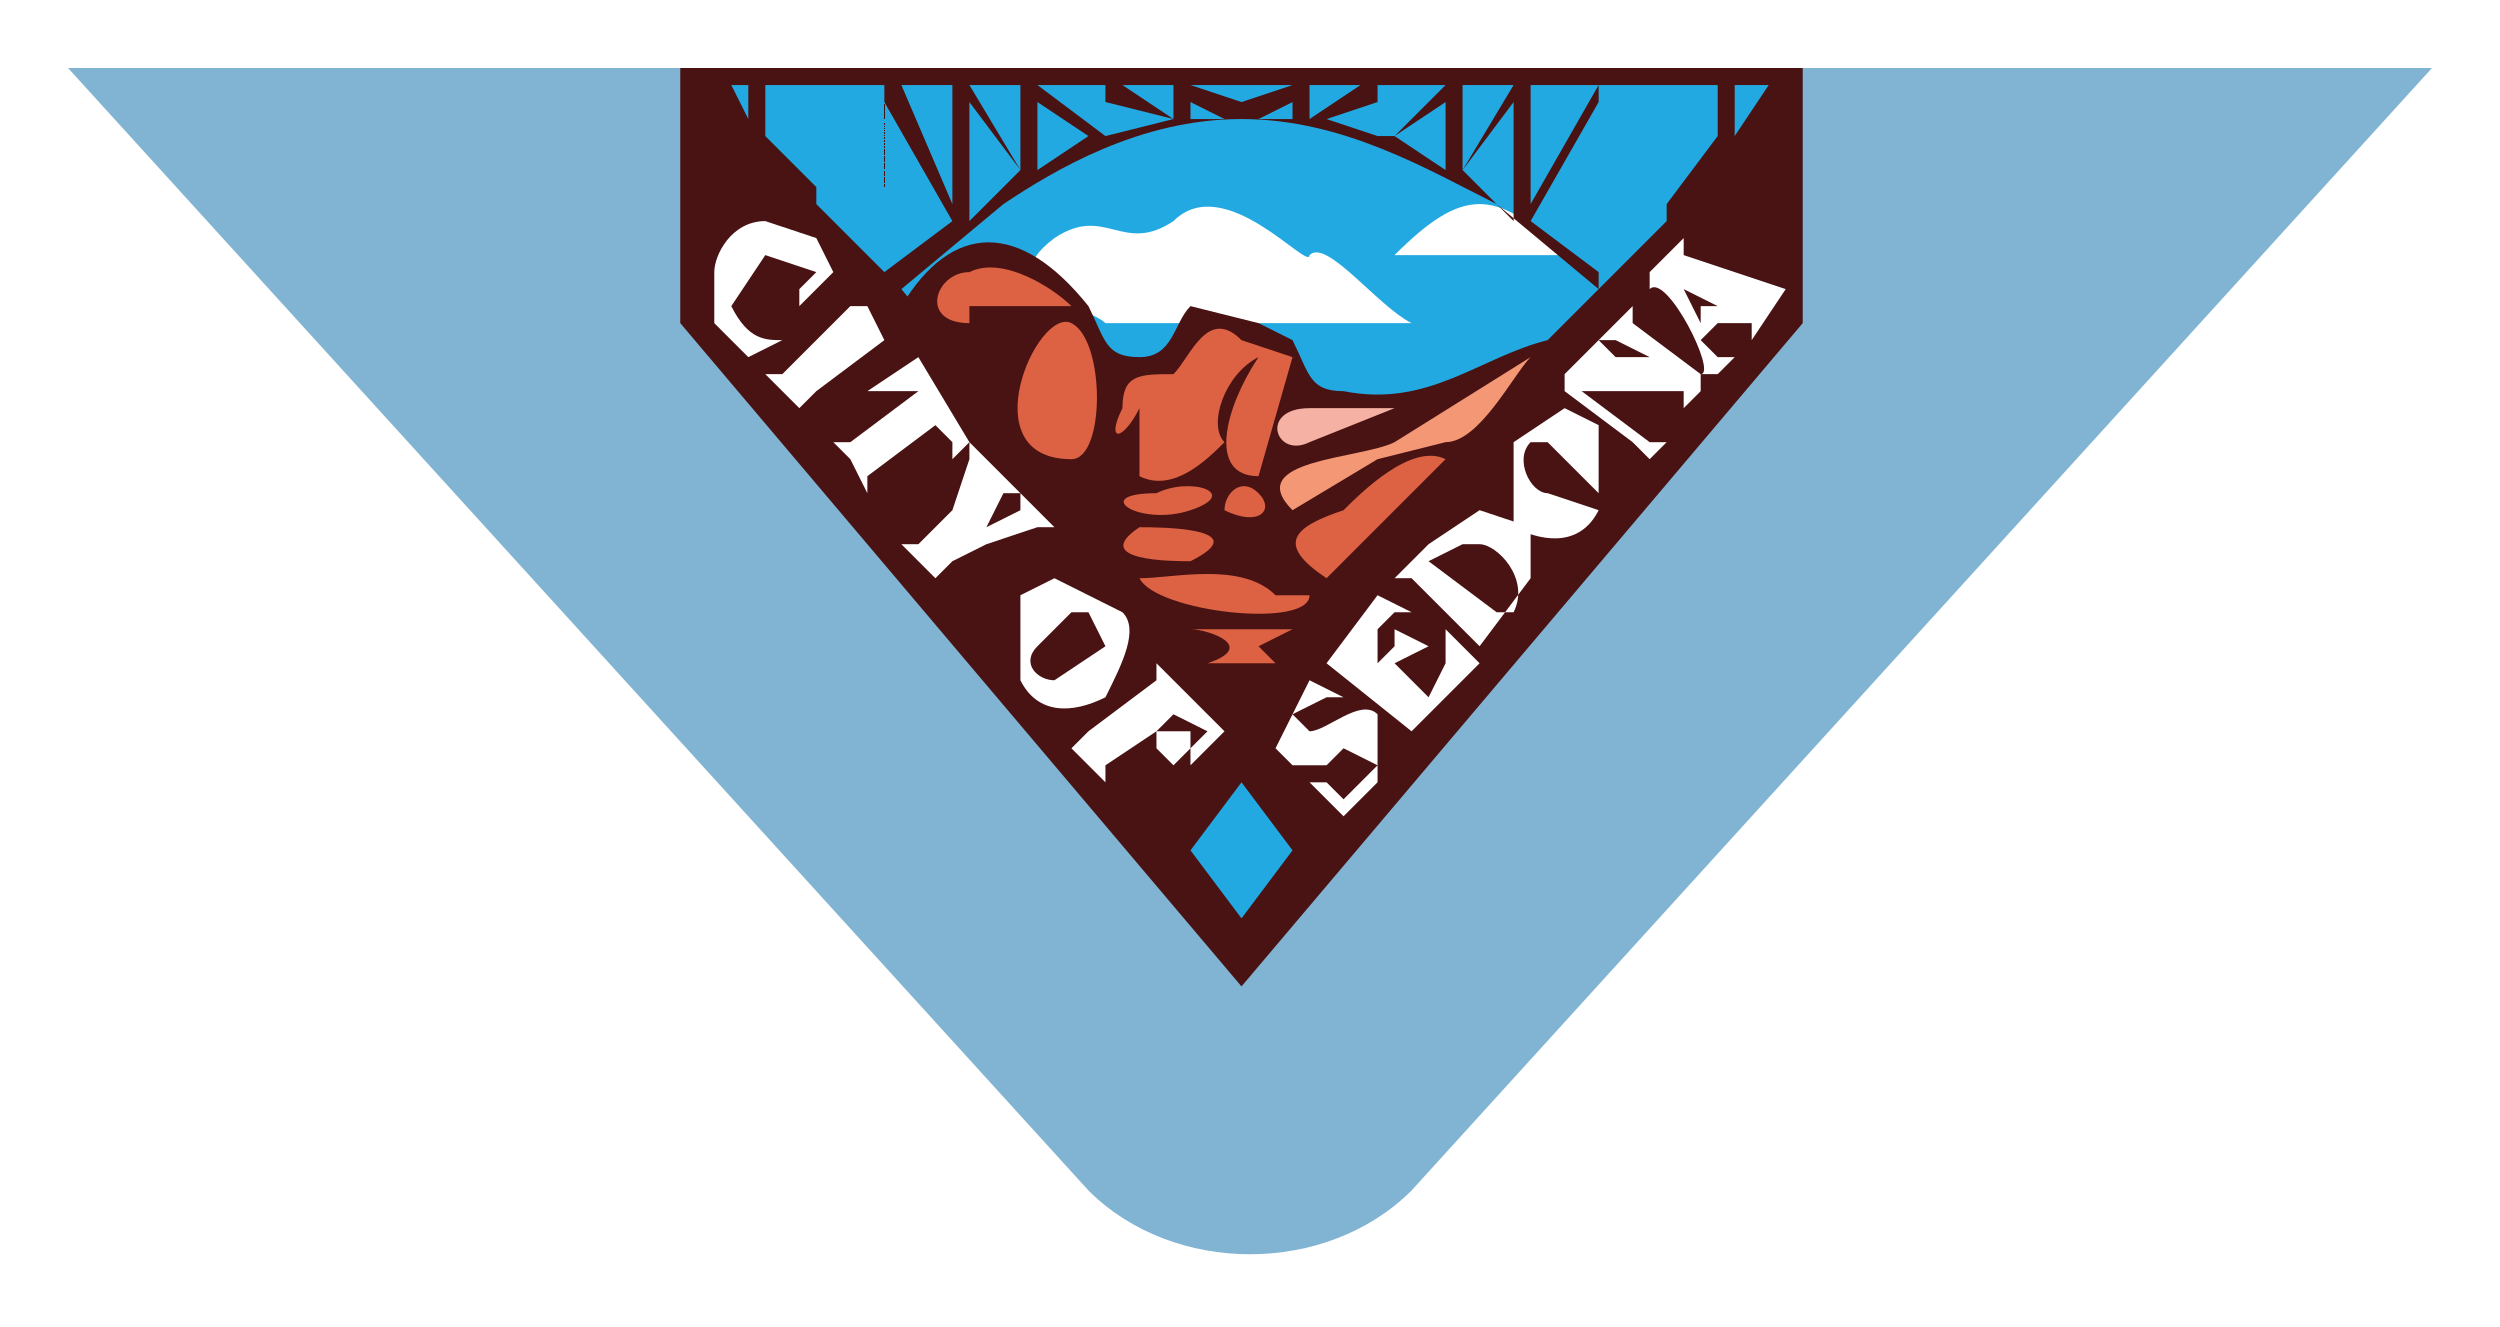 <svg width="147" height="78" fill="none" xmlns="http://www.w3.org/2000/svg"><g filter="url(#a)"><path d="M143 0H4l60 66c5 5 14 5 19 0l60-66Z" fill="#81B3D3"/><path d="m41 0 32 38 32-37-64-1Z" fill="#23A9E1"/><path d="M65 15h18c-2-1-5-5-6-4 0 1-5-5-8-2-3 2-4-1-7 1-4 3 2 4 3 5Zm27-4H82c4-4 6-4 10 0Z" fill="#fff"/><path d="M102 4V1h2l-2 3Zm-49 9 6-5c3-2 8-5 14-5s11 3 15 5l6 5-3 3c-4 1-7 4-12 3-2 0-2-1-3-3l-2-1-4-1c-1 1-1 3-3 3s-2-1-3-3c-4-5-8-5-11 0l20 23-20-24ZM44 1v2l-1-2h1Zm54 0h3v3l-3 4V1Zm-4 12V1h4v8l-4 4Zm0-11v10l-4-3 4-7Zm-5 0v7l-1-1-2-2 3-4Zm-4 0v4l-3-2 3-2Zm1-1h3l-3 5V1Zm4 0h4l-4 7V1Zm-9 0h4l-3 3h-1V1Zm0 1v2l-3-1 3-1Zm-5 0v1h-2l2-1Zm-6 0 2 1h-2V2Zm-5 0 4 1-4 1V2Zm4 1-3-2h3v2Zm4-1-3-1h3v1Zm0-1h3l-3 1V1Zm4 0h3l-3 2V1ZM65 4l-4-3h4v3Zm-4-2 3 2-3 2V2Zm-4 0 3 4-3 3V2Zm-5 0 4 7-4 3V2Zm4 6-3-7h3v7Zm4-2-3-5h3v5ZM48 7l-3-3V1h3v6Zm0-6h4v11l-4-4V1Zm25-1H40v15l33 39 33-39V0H73Z" fill="#491213"/><path d="m70 46 3-4 3 4-3 4-3-4Z" fill="#23A9E1"/><path d="M78 30c-3-2-2-3 1-4 1-1 4-4 6-3l-7 7Zm-2 3h-6c1 0 4 1 1 2h4l-1-1 2-1Zm1-2h-2c-2-2-6-1-8-1 1 2 10 3 10 1Zm-7-2c-1 0-6 0-3-2 1 0 7 0 3 2Zm2-3c0-1 1-2 2-1s0 2-2 1Zm-2 0c-3 1-6-1-2-1 2-1 5 0 2 1 0 0-1 0 0 0Zm-3-6c-1 2-2 2-1 0 0-2 1-2 3-2 1-1 2-4 4-2l3 1-2 7c-3 0-2-4 0-7-2 1-3 4-2 5-1 1-3 3-5 2v-4Zm-4 3c-6 0-2-9 0-8s2 8 0 8Zm-6-8c-3 0-2-3 0-3 2-1 5 1 6 2h-6v1Z" fill="#DC6243"/><path d="M76 26c-3-3 4-3 6-4l8-5c-1 1-3 5-5 5l-4 1-5 3Z" fill="#F49774"/><path d="M77 22c-2 1-3-2 0-2h5l-5 2Z" fill="#F4B1A4"/><path d="m55 21 1 1v1l1-1-3-5-3 2h3l-4 3h-1l1 1 1 2v-1l4-3Zm-3-5s0 1 0 0l-1-2h-1l-4 4h-1l2 2v1-1l1-1 4-3Zm-6 0c-1 0-2 0-3-2l2-3 3 1-1 1v1l2-2-1-2-3-1c-2 0-3 2-3 3v3l2 2 2-1Zm26 23-3-3-1-1v1l-4 3-1 1 2 2v-1l3-2v1l1 1-1 1 2-2v-1h-2l1-1 2 1-1 1v1l2-2Zm-10-9-2 1v5c1 2 3 2 5 1 1-2 2-4 1-5l-4-2Zm2 2 1 2-3 2c-1 0-2-1-1-2l2-2h1Zm-3-5h1l-2-2v1l-2 1 1-2h1l-2-2-1-1v1l-1 3-2 2h-1l2 2 1-1 2-1 3-1Zm24 7v1l-1 2-2-2 2-1-2-1v1l-1 1v-2l1-1h1l-2-1-3 4 5 4 4-4-2-2v1Zm-4 4c-1-1-3 1-4 1l-1-1 2-1h1l-2-1-1 2-1 2 1 1h2l1-1 2 1-2 2-1-1h-1l2 2 1-1 1-1v-4Zm18-28-1 1-1 1v1c1-1 4 5 3 5l-4-3v-1l-1 1-1 1h1l2 1h-2l-1-1-2 2v1l4 3 1 1 1-1h-1l-4-3h6v1l1-1v-1h1l1-1h-1l-1-1 1-1h2v1l2-3-6-2v-1Zm0 3 2 1h-1v1l-1-2Zm-7 7-3 2v5c2 1 4 1 5-1v-5l-2-1Zm-1 2 1 1 2 2v1l-3-1c-1 0-2-2-1-3h1Zm-4 4-3 2-2 2h1l4 4 3-4v-3l-3-1Zm-1 2h1c1 0 3 2 2 4h-1l-4-3 2-1Z" fill="#fff"/></g><defs><filter id="a" x="0" y="0" width="147" height="78" filterUnits="userSpaceOnUse" color-interpolation-filters="sRGB"><feFlood flood-opacity="0" result="BackgroundImageFix"/><feColorMatrix in="SourceAlpha" values="0 0 0 0 0 0 0 0 0 0 0 0 0 0 0 0 0 0 127 0" result="hardAlpha"/><feOffset dy="4"/><feGaussianBlur stdDeviation="2"/><feComposite in2="hardAlpha" operator="out"/><feColorMatrix values="0 0 0 0 0 0 0 0 0 0 0 0 0 0 0 0 0 0 0.25 0"/><feBlend in2="BackgroundImageFix" result="effect1_dropShadow_20204_274"/><feBlend in="SourceGraphic" in2="effect1_dropShadow_20204_274" result="shape"/></filter></defs></svg>